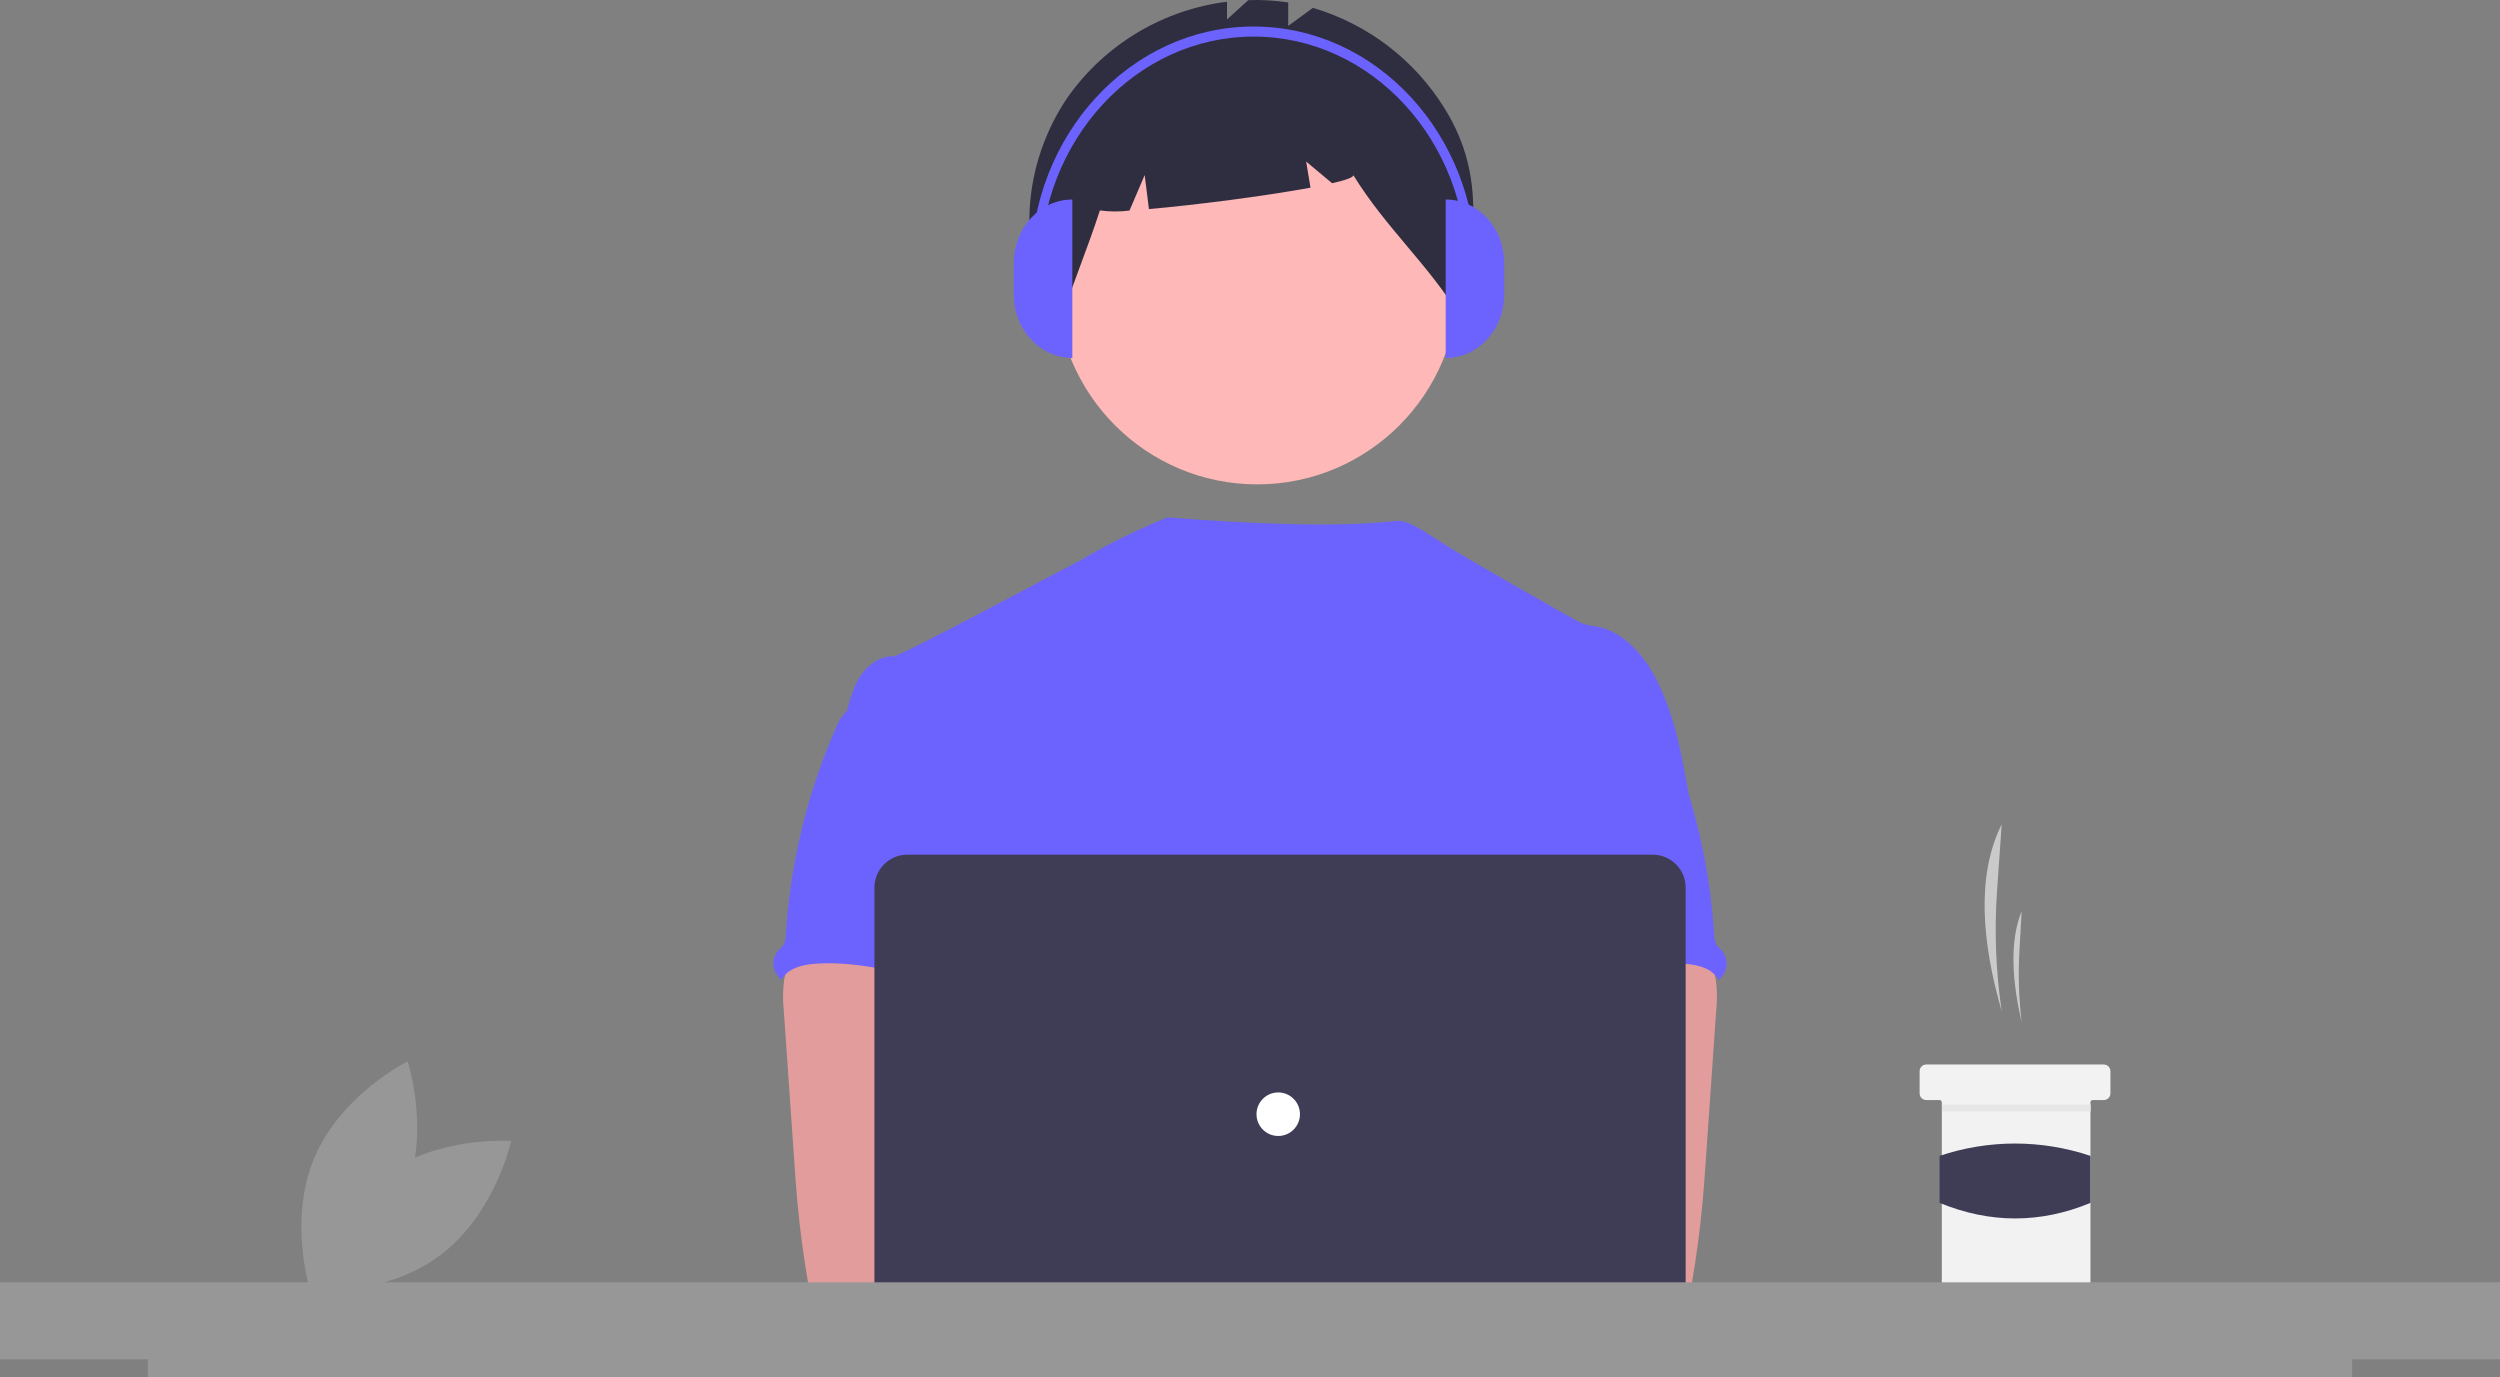 <svg width="285" height="157" viewBox="0 0 285 157" fill="none" xmlns="http://www.w3.org/2000/svg">
<rect x="0" y="0" width="285" height="157" fill="#808080" stroke="none"/>
<g clip-path="url(#clip0_4_866)">
<path d="M43.476 134.15C37.147 138.878 35.353 147.196 35.353 147.196C35.353 147.196 43.821 147.849 50.149 143.121C56.478 138.394 58.272 130.075 58.272 130.075C58.272 130.075 49.804 129.422 43.476 134.15Z" fill="#979797"/>
<path d="M46.112 136.37C43.07 143.669 35.453 147.431 35.453 147.431C35.453 147.431 32.766 139.357 35.808 132.058C38.85 124.759 46.467 120.997 46.467 120.997C46.467 120.997 49.154 129.07 46.112 136.37Z" fill="#979797"/>
<path d="M228.194 115.268C227.522 110.729 227.344 106.13 227.664 101.552L228.194 93.976C225.275 99.797 225.934 107.459 228.194 115.268V115.268Z" fill="#CACACA"/>
<path d="M230.47 116.535C230.147 113.827 230.061 111.095 230.216 108.371L230.47 103.862C229.066 107.327 229.383 111.887 230.47 116.535Z" fill="#CACACA"/>
<path d="M240.589 122.112V124.647C240.588 124.848 240.508 125.041 240.366 125.184C240.224 125.326 240.031 125.406 239.83 125.407H238.566C238.532 125.407 238.5 125.414 238.469 125.426C238.438 125.439 238.41 125.458 238.387 125.481C238.363 125.505 238.344 125.533 238.332 125.564C238.319 125.595 238.313 125.628 238.313 125.661V146.446C238.312 146.647 238.231 146.84 238.089 146.982C237.947 147.125 237.755 147.205 237.554 147.206H222.125C221.923 147.206 221.731 147.126 221.588 146.983C221.446 146.841 221.366 146.647 221.366 146.446V125.661C221.366 125.594 221.339 125.529 221.292 125.482C221.244 125.434 221.18 125.408 221.113 125.407H219.595C219.394 125.407 219.201 125.327 219.059 125.184C218.917 125.042 218.837 124.849 218.836 124.647V122.112C218.836 122.012 218.856 121.913 218.894 121.821C218.932 121.729 218.988 121.645 219.058 121.574C219.129 121.504 219.213 121.448 219.305 121.409C219.397 121.371 219.496 121.352 219.595 121.352H239.83C240.031 121.352 240.224 121.433 240.366 121.575C240.508 121.718 240.589 121.911 240.589 122.112Z" fill="#F2F2F2"/>
<path d="M238.336 125.94H221.389V126.7H238.336V125.94Z" fill="#E6E6E6"/>
<path d="M238.313 137.129C232.642 139.481 226.909 139.507 221.113 137.129V131.772C226.693 129.894 232.733 129.894 238.313 131.772V137.129Z" fill="#3F3D56"/>
<path d="M143.323 55.219C155.982 55.219 166.245 44.935 166.245 32.249C166.245 19.563 155.982 9.279 143.323 9.279C130.664 9.279 120.401 19.563 120.401 32.249C120.401 44.935 130.664 55.219 143.323 55.219Z" fill="#FEB8B8"/>
<path d="M164.732 12.432C161.305 6.855 155.941 2.746 149.672 0.895L146.858 2.953V0.281C145.352 0.05 143.828 -0.039 142.306 0.015L139.878 2.217V0.198C136.284 0.646 132.821 1.835 129.708 3.691C126.595 5.546 123.899 8.028 121.791 10.98C116.518 18.597 115.628 29.193 120.814 36.871C122.237 32.487 123.965 28.373 125.389 23.99C126.508 24.143 127.642 24.148 128.762 24.006L130.494 19.956L130.978 23.835C136.346 23.366 144.308 22.337 149.397 21.394L148.902 18.419L151.863 20.891C153.422 20.532 154.348 20.205 154.271 19.956C158.056 26.071 162.688 29.976 166.472 36.091C167.91 27.469 169.564 20.3 164.732 12.432Z" fill="#2F2E41"/>
<path d="M192.621 91.317C191.833 86.565 191.02 81.722 188.816 77.441C187.368 74.637 185.069 71.965 181.969 71.41C181.358 71.356 180.758 71.217 180.186 70.997C179.278 70.558 167.073 63.577 165.134 62.361C163.468 61.317 160.839 59.384 159.513 59.384C158.18 59.355 153.066 60.547 133.105 58.984C133.105 58.984 127.622 61.15 123.379 63.776C123.315 63.733 102.662 74.847 101.886 74.818C100.416 74.756 99.051 75.699 98.208 76.886C97.366 78.073 96.971 79.543 96.557 80.964C101.068 91.031 105.196 101.111 109.707 111.177C109.918 111.557 110.03 111.983 110.033 112.417C109.942 112.868 109.751 113.292 109.472 113.657C107.26 117.219 107.33 121.698 107.572 125.883C107.814 130.069 108.113 134.49 106.246 138.242C105.738 139.272 105.078 140.215 104.595 141.245C103.464 143.578 103.056 151.039 103.716 153.545L186.469 155.921C184.69 151.02 192.621 91.317 192.621 91.317Z" fill="#6C63FF"/>
<path d="M89.404 111.624C89.239 112.821 89.222 114.034 89.355 115.235L90.541 132.304C90.652 133.913 90.762 135.518 90.912 137.122C91.197 140.237 91.622 143.326 92.15 146.412C92.162 146.85 92.347 147.265 92.664 147.567C92.981 147.868 93.405 148.032 93.842 148.02C99.063 149.128 104.457 149.083 109.786 148.782C117.917 148.327 138.719 147.466 139.989 145.812C141.26 144.158 140.52 141.482 138.863 140.144C137.205 138.806 109.754 135.545 109.754 135.545C110.022 133.415 110.832 131.409 111.599 129.386C112.978 125.799 114.266 122.094 114.29 118.252C114.315 114.41 112.87 110.37 109.729 108.168C107.146 106.361 103.819 106.026 100.67 106.1C98.38 106.166 94.421 105.616 92.329 106.514C90.673 107.245 89.714 109.999 89.404 111.624Z" fill="#E39C9C"/>
<path d="M96.319 81.27C95.917 81.692 95.605 82.192 95.403 82.739C92.066 90.273 90.096 98.343 89.583 106.57C89.592 106.971 89.5 107.368 89.315 107.724C89.133 107.961 88.93 108.181 88.708 108.382C88.515 108.611 88.369 108.876 88.279 109.162C88.188 109.447 88.154 109.748 88.18 110.047C88.205 110.346 88.289 110.637 88.426 110.903C88.564 111.169 88.752 111.406 88.981 111.599C89.018 111.631 89.057 111.661 89.096 111.691C89.777 110.406 91.407 109.987 92.856 109.875C99.794 109.325 106.571 112.56 113.53 112.316C113.039 110.615 112.333 108.982 111.932 107.261C110.162 99.622 114.578 91.305 111.87 83.947C111.33 82.475 110.426 81.027 109.002 80.382C108.412 80.143 107.796 79.98 107.166 79.894C105.407 79.576 101.907 78.215 100.207 78.761C99.579 78.964 99.332 79.555 98.812 79.913C98.022 80.418 96.974 80.604 96.319 81.27Z" fill="#6C63FF"/>
<path d="M192.671 106.514C190.578 105.616 186.62 106.166 184.33 106.1C181.181 106.026 177.854 106.361 175.271 108.168C172.13 110.37 170.685 114.41 170.71 118.252C170.734 122.094 172.022 125.799 173.401 129.386C174.168 131.409 174.978 133.415 175.246 135.545C175.246 135.545 147.795 138.806 146.137 140.144C144.48 141.482 143.74 144.158 145.011 145.812C146.281 147.466 185.937 149.128 191.158 148.02C191.595 148.032 192.019 147.868 192.336 147.567C192.653 147.265 192.838 146.85 192.85 146.412C193.378 143.326 193.803 140.237 194.088 137.122C194.238 135.518 194.348 133.913 194.459 132.304L195.645 115.235C195.777 114.034 195.761 112.821 195.596 111.624C195.286 109.999 194.327 107.245 192.671 106.514Z" fill="#E39C9C"/>
<path d="M186.188 79.913C185.668 79.555 185.421 78.964 184.793 78.761C183.093 78.215 179.593 79.576 177.835 79.894C177.205 79.98 176.588 80.143 175.998 80.382C174.574 81.027 173.67 82.475 173.13 83.947C170.422 91.305 174.838 99.622 173.068 107.261C172.667 108.982 171.961 110.615 171.47 112.315C178.429 112.56 185.206 109.325 192.144 109.875C193.593 109.987 195.223 110.406 195.904 111.691C195.943 111.661 195.982 111.631 196.019 111.599C196.248 111.406 196.436 111.169 196.574 110.903C196.711 110.637 196.795 110.346 196.82 110.047C196.846 109.748 196.812 109.448 196.721 109.162C196.631 108.876 196.485 108.611 196.292 108.382C196.071 108.181 195.867 107.961 195.685 107.724C195.5 107.368 195.408 106.971 195.417 106.57C194.904 98.343 192.934 90.273 189.597 82.739C189.395 82.192 189.083 81.692 188.681 81.27C188.026 80.604 186.978 80.418 186.188 79.913Z" fill="#6C63FF"/>
<path d="M136.534 148.836C139.951 148.836 142.721 146.06 142.721 142.636C142.721 139.212 139.951 136.436 136.534 136.436C133.118 136.436 130.348 139.212 130.348 142.636C130.348 146.06 133.118 148.836 136.534 148.836Z" fill="#E39C9C"/>
<path d="M150.233 148.836C153.65 148.836 156.42 146.06 156.42 142.636C156.42 139.212 153.65 136.436 150.233 136.436C146.816 136.436 144.047 139.212 144.047 142.636C144.047 146.06 146.816 148.836 150.233 148.836Z" fill="#E39C9C"/>
<path d="M188.422 156.606H103.427C102.435 156.605 101.483 156.209 100.782 155.506C100.08 154.803 99.685 153.85 99.684 152.855V101.183C99.685 100.189 100.08 99.235 100.782 98.532C101.483 97.829 102.435 97.433 103.427 97.432H188.422C189.414 97.433 190.365 97.829 191.067 98.532C191.769 99.235 192.163 100.189 192.165 101.183V152.855C192.163 153.85 191.769 154.803 191.067 155.506C190.365 156.209 189.414 156.605 188.422 156.606Z" fill="#3F3D56"/>
<path d="M145.718 129.501C147.086 129.501 148.195 128.39 148.195 127.019C148.195 125.649 147.086 124.538 145.718 124.538C144.35 124.538 143.242 125.649 143.242 127.019C143.242 128.39 144.35 129.501 145.718 129.501Z" fill="white"/>
<path d="M285 146.184H0V154.96H16.857V157H268.149V154.96H285V146.184Z" fill="#979797"/>
<path d="M122.245 40.81C118.562 40.81 115.576 37.575 115.576 33.584V29.971C115.576 25.981 118.562 22.746 122.245 22.746V40.81H122.245Z" fill="#6C63FF"/>
<path d="M164.81 22.746C168.493 22.746 171.479 25.981 171.479 29.971V33.584C171.479 37.575 168.493 40.81 164.81 40.81V22.746Z" fill="#6C63FF"/>
<path d="M168.304 30.539H167.246C167.246 16 156.329 4.171 142.91 4.171C129.491 4.171 118.574 16 118.574 30.539H117.516C117.516 15.367 128.908 3.024 142.91 3.024C156.913 3.024 168.304 15.367 168.304 30.539Z" fill="#6C63FF"/>
</g>
<defs>
<clipPath id="clip0_4_866">
<rect width="285" height="157" fill="white"/>
</clipPath>
</defs>
</svg>

